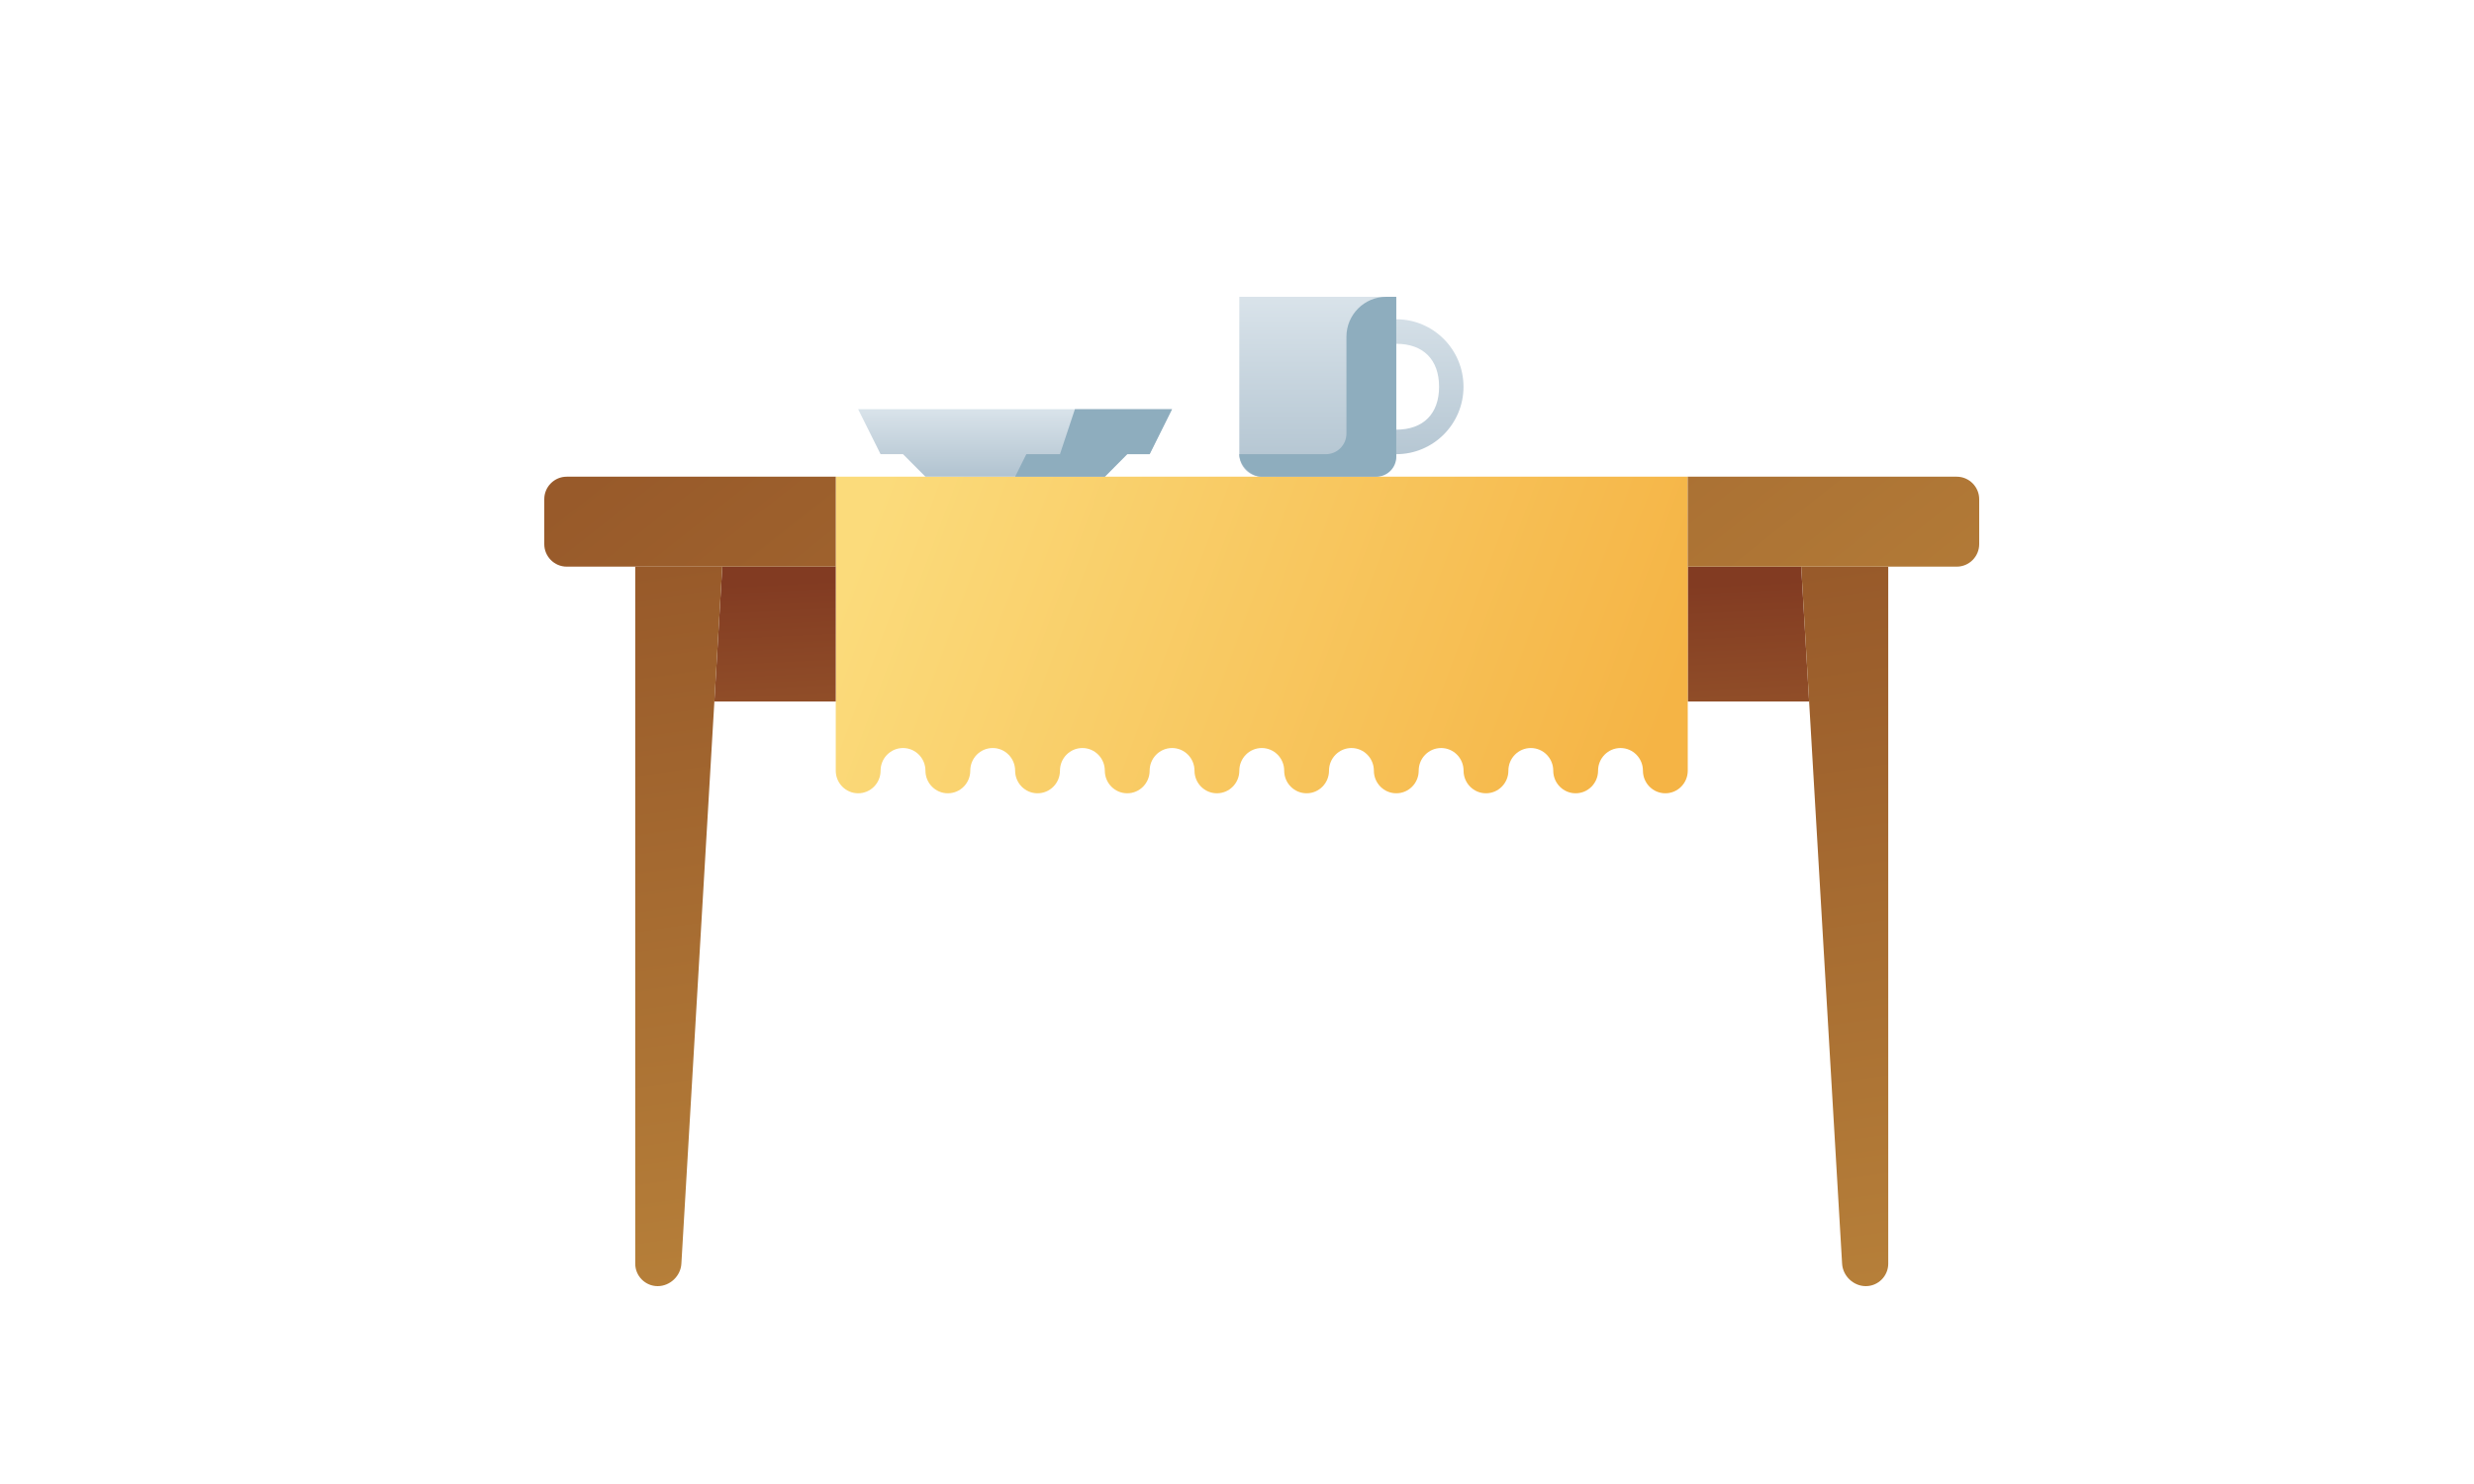 <svg xmlns="http://www.w3.org/2000/svg" width="90" height="54" viewBox="0 0 60 36">     <defs>         <linearGradient id="loxhbji5ma" x1="76.83%" x2="62.576%" y1="336.071%" y2="10.887%">             <stop offset="0%" stop-color="#B67F39"></stop>             <stop offset="100%" stop-color="#823B22"></stop>         </linearGradient>         <linearGradient id="1jiy88im9b" x1="51.031%" x2="49.269%" y1="100%" y2="0%">             <stop offset="0%" stop-color="#B67F39"></stop>             <stop offset="100%" stop-color="#985A2A"></stop>         </linearGradient>         <linearGradient id="xxlyqlftfc" x1="0%" x2="100%" y1="43.092%" y2="56.908%">             <stop offset="0%" stop-color="#FBDB7B"></stop>             <stop offset="100%" stop-color="#F5B445"></stop>         </linearGradient>         <linearGradient id="dzsfq0xpcd" x1="50%" x2="50%" y1="0%" y2="100%">             <stop offset="0%" stop-color="#D9E3EA"></stop>             <stop offset="100%" stop-color="#B1C3D0"></stop>         </linearGradient>         <linearGradient id="nfznbpt6se" x1="50%" x2="50%" y1="0%" y2="100%">             <stop offset="0%" stop-color="#D9E3EA"></stop>             <stop offset="100%" stop-color="#B1C3D0"></stop>         </linearGradient>         <linearGradient id="eodf9u02wf" x1="120.454%" x2="0%" y1="54.763%" y2="45.237%">             <stop offset="0%" stop-color="#B67F39"></stop>             <stop offset="100%" stop-color="#985A2A"></stop>         </linearGradient>     </defs>     <g fill="none">         <path fill="url(#loxhbji5ma)" d="M30.547 7.636L30.483 6.545 27.731 6.545 27.731 9.818 30.675 9.818z" transform="translate(13.2 7.2)"></path>         <path fill="url(#1jiy88im9b)" d="M30.483 6.545l.064 1.091.928 15.82c.017.299.276.544.575.544.3 0 .544-.245.544-.545V6.546h-2.111z" transform="translate(13.2 7.2)"></path>         <path fill="url(#xxlyqlftfc)" d="M7.069 4.364v7.132c0 .302.243.548.543.548.301 0 .544-.246.544-.549 0-.303.244-.549.544-.549.3 0 .544.246.544.55 0 .302.243.548.543.548.301 0 .544-.246.544-.549 0-.303.244-.549.544-.549.3 0 .544.246.544.55 0 .302.243.548.543.548.301 0 .544-.246.544-.549 0-.303.244-.549.544-.549.3 0 .544.246.544.55 0 .302.243.548.543.548.301 0 .544-.246.544-.549 0-.303.244-.549.544-.549.3 0 .544.246.544.55 0 .302.243.548.543.548.301 0 .544-.246.544-.549 0-.303.244-.549.544-.549.3 0 .544.246.544.55 0 .302.243.548.544.548.3 0 .543-.246.543-.549 0-.303.244-.549.544-.549.3 0 .544.246.544.55 0 .302.243.548.544.548.3 0 .543-.246.543-.549 0-.303.244-.549.544-.549.3 0 .544.246.544.55 0 .302.243.548.543.548.301 0 .544-.246.544-.549 0-.303.244-.549.544-.549.3 0 .544.246.544.55 0 .302.243.548.543.548.301 0 .544-.246.544-.549 0-.303.244-.549.544-.549.3 0 .544.246.544.55 0 .302.243.548.544.548.3 0 .543-.246.543-.549V4.364H7.07z" transform="translate(13.2 7.2)"></path>         <path fill="url(#dzsfq0xpcd)" d="M20.663.545V0h-3.807v3.818c0 .301.244.546.544.546h2.719c.3 0 .544-.245.544-.546.9 0 1.63-.732 1.63-1.636 0-.904-.73-1.637-1.63-1.637zm0 2.678V1.14c.655 0 1.038.385 1.038 1.042s-.383 1.041-1.038 1.041z" transform="translate(13.2 7.2)"></path>         <path fill="url(#nfznbpt6se)" d="M7.612 2.727L8.156 3.818 8.7 3.818 9.244 4.364 13.594 4.364 14.137 3.818 14.681 3.818 15.225 2.727z" transform="translate(13.2 7.2)"></path>         <path fill="#8EADBE" d="M18.956 3.818h-2.1c0 .268.277.546.544.546h2.78c.266 0 .483-.217.483-.485V0h-.242c-.534 0-.967.434-.967.97v2.348c0 .276-.223.5-.498.5zM12.869 2.727L12.506 3.818 11.691 3.818 11.419 4.364 13.594 4.364 14.137 3.818 14.681 3.818 15.225 2.727z" transform="translate(13.2 7.2)"></path>         <path fill="url(#loxhbji5ma)" d="M4.253 7.636L4.317 6.545 7.069 6.545 7.069 9.818 4.125 9.818z" transform="translate(13.2 7.2)"></path>         <path fill="url(#1jiy88im9b)" d="M4.317 6.545l-.064 1.091-.928 15.82c-.017.299-.276.544-.575.544-.3 0-.544-.245-.544-.545V6.546h2.111z" transform="translate(13.2 7.2)"></path>         <g fill="url(#eodf9u02wf)" transform="translate(13.2 7.2) translate(0 4.364)">             <path d="M7.069 0H.544C.244 0 0 .245 0 .545v1.091c0 .3.245.546.544.546h6.525V0zM34.256 0h-6.525v2.182h6.525c.3 0 .544-.246.544-.546V.546c0-.3-.245-.546-.544-.546z"></path>         </g>     </g> </svg>
